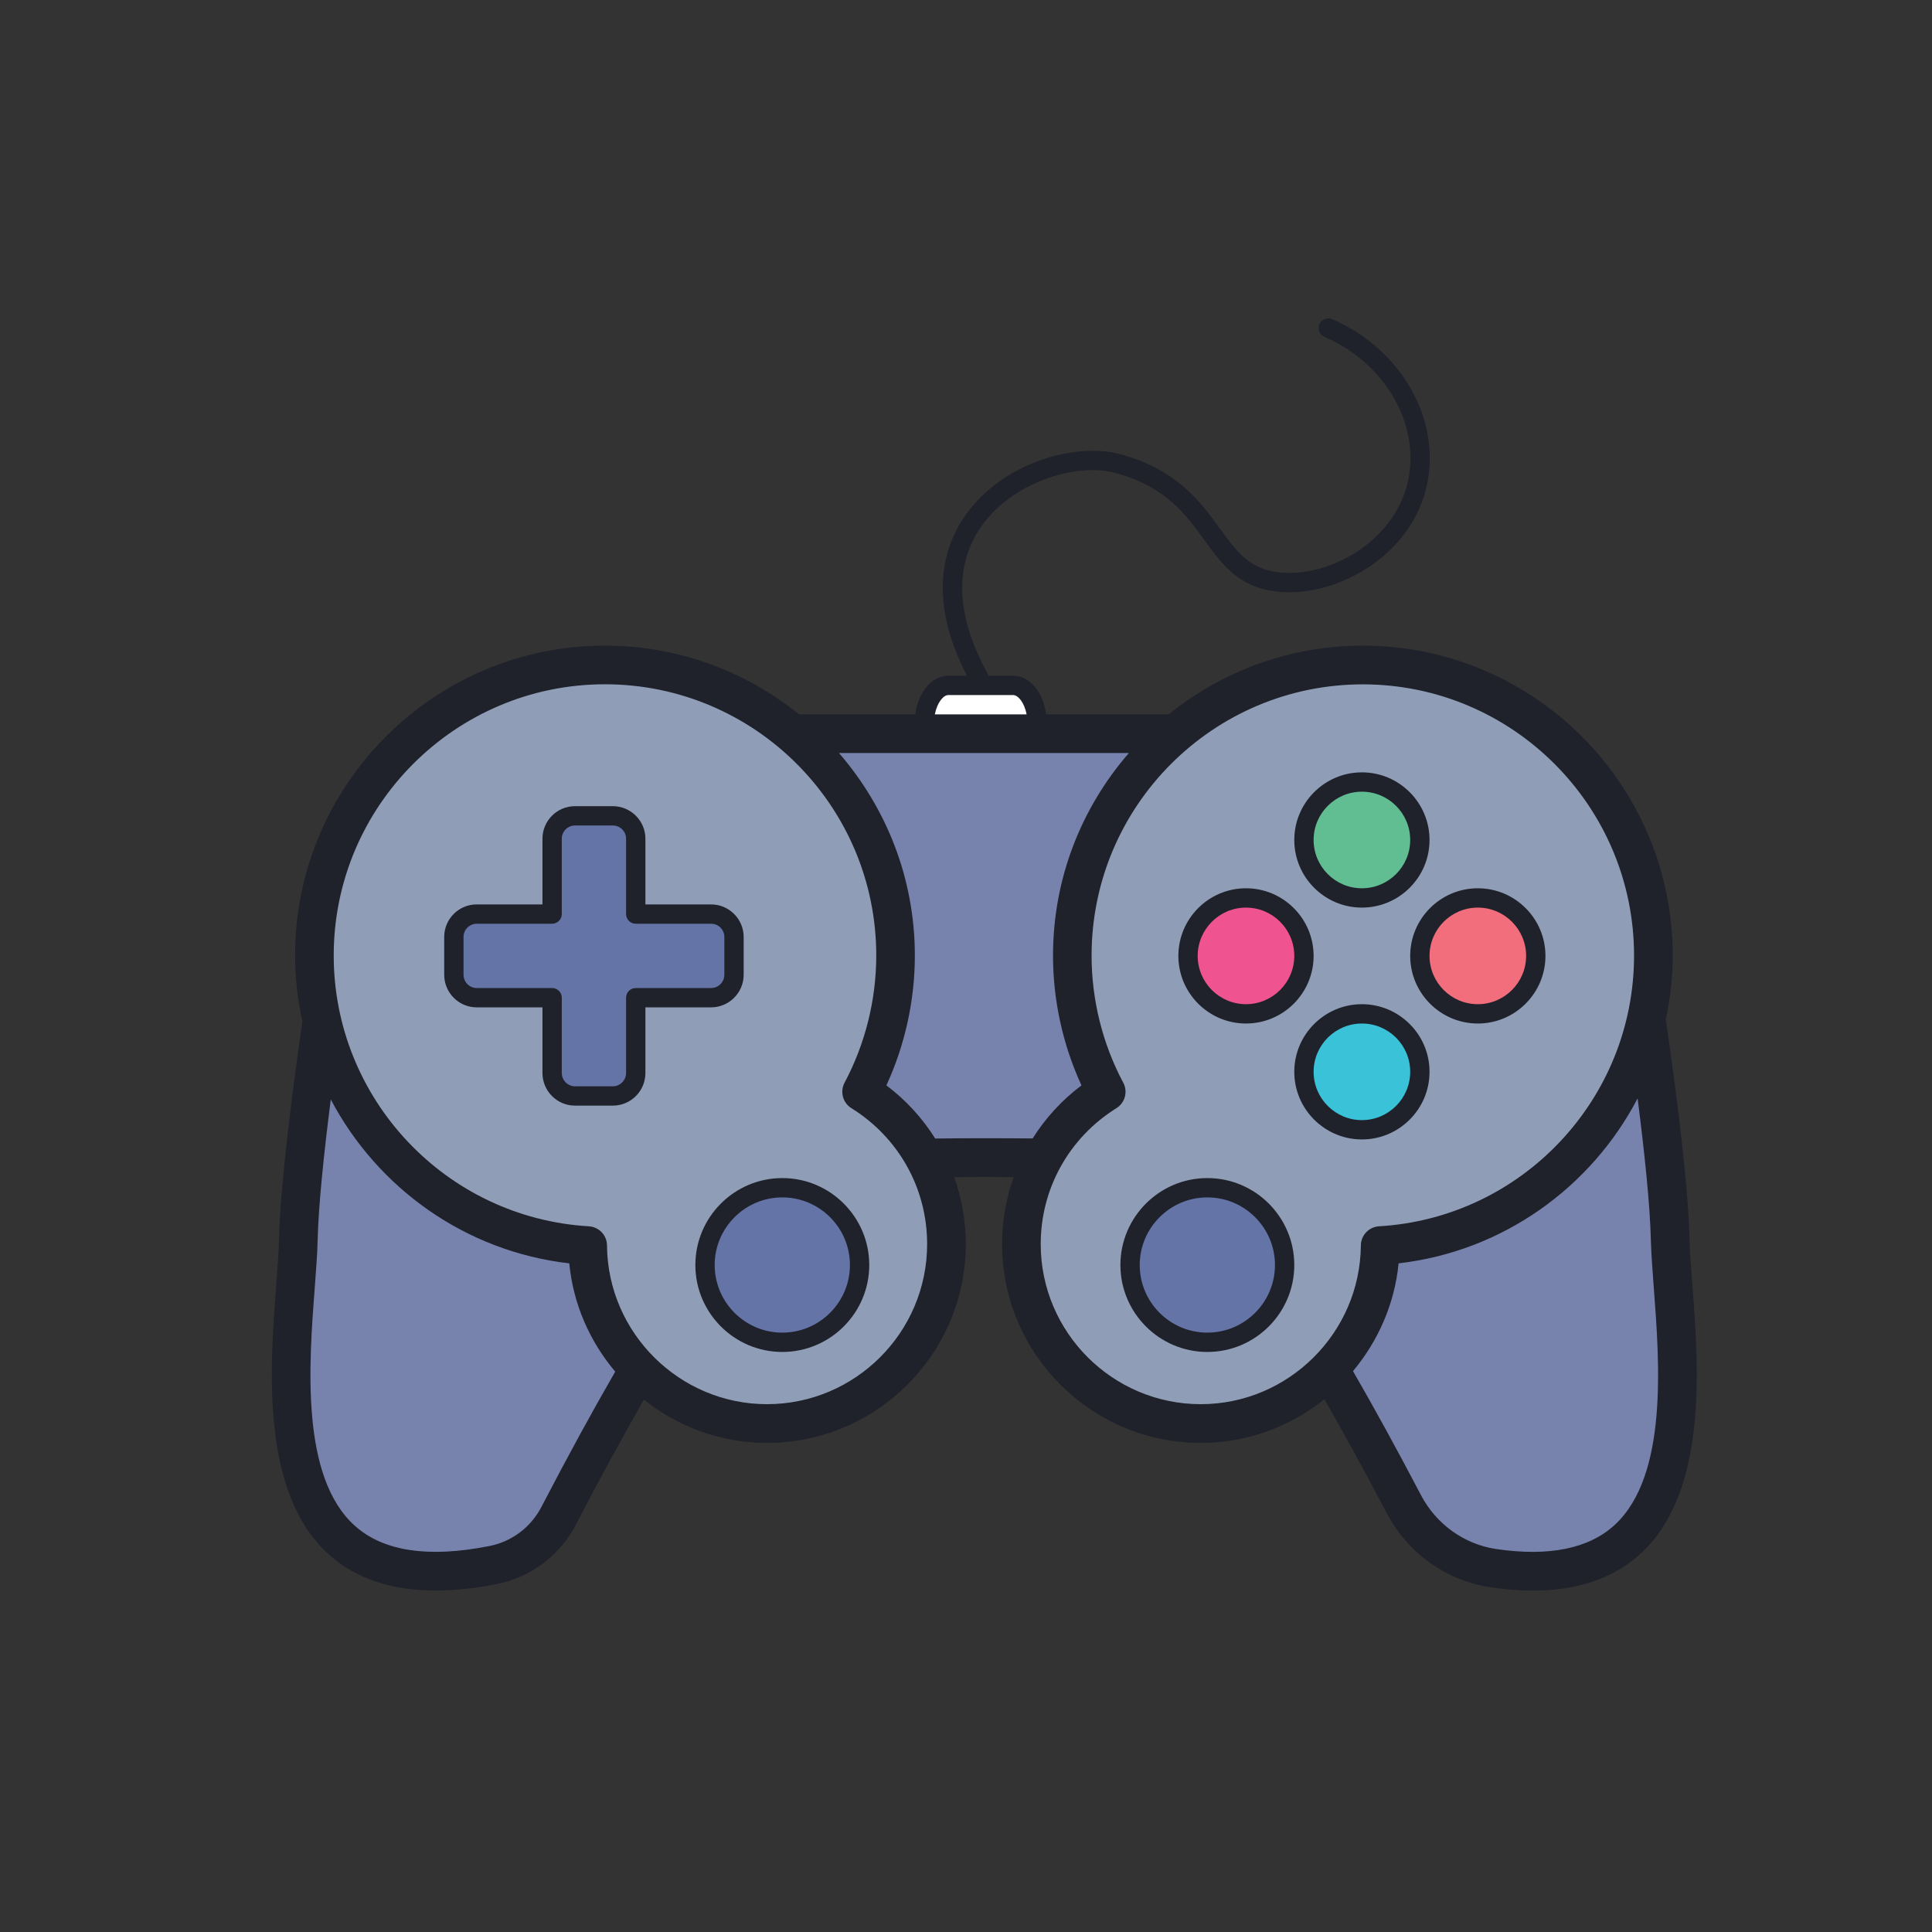 <?xml version="1.0" encoding="UTF-8"?>
<svg xmlns="http://www.w3.org/2000/svg" xmlns:xlink="http://www.w3.org/1999/xlink" width="100pt" height="100pt" viewBox="0 0 100 100" version="1.1">
<rect x="0" y="0" width="100" height="100" fill="#333333" stroke="none"/>
<g id="surface472">
<path style=" stroke:none;fill-rule:nonzero;fill:rgb(46.667%,51.373%,67.843%);fill-opacity:1;" d="M 86.215 64.535 C 86.078 58.852 83.723 45.129 83.723 45.129 C 81.672 42.105 77.016 39.844 71.062 38.336 L 32.535 38.336 C 32.27 38.336 32.203 38.031 32.328 37.875 C 25.441 39.363 19.973 41.781 17.703 45.129 C 17.703 45.129 15.348 58.852 15.207 64.535 C 15.078 69.906 12.113 83.953 25.254 81.371 C 26.73 81.078 27.996 80.137 28.688 78.801 C 31.289 73.789 38.305 60.852 41.543 60.516 C 44.645 60.195 56.777 60.195 59.879 60.516 C 62.996 60.84 69.613 72.84 72.426 78.203 C 73.352 79.973 75.051 81.223 77.023 81.52 C 89.184 83.336 86.344 69.789 86.215 64.535 Z M 86.215 64.535 "/>
<path style=" stroke:none;fill-rule:nonzero;fill:rgb(56.078%,61.961%,71.373%);fill-opacity:1;" d="M 44.363 56.652 C 45.484 54.547 46.117 52.148 46.117 49.598 C 46.117 41.293 39.387 34.559 31.078 34.559 C 22.773 34.559 16.039 41.293 16.039 49.598 C 16.039 57.605 22.293 64.145 30.184 64.609 C 30.223 69.703 34.363 73.82 39.465 73.82 C 44.594 73.82 48.754 69.66 48.754 64.531 C 48.754 61.203 46.996 58.289 44.363 56.652 Z M 85.348 49.598 C 85.348 41.293 78.613 34.559 70.305 34.559 C 62 34.559 55.266 41.293 55.266 49.598 C 55.266 52.148 55.902 54.551 57.023 56.652 C 54.391 58.289 52.633 61.203 52.633 64.531 C 52.633 69.66 56.789 73.82 61.918 73.82 C 67.023 73.82 71.16 69.703 71.203 64.609 C 79.094 64.145 85.348 57.605 85.348 49.598 Z M 85.348 49.598 "/>
<path style=" stroke:none;fill-rule:nonzero;fill:rgb(39.216%,45.49%,65.098%);fill-opacity:1;" d="M 40.492 61.539 C 38.316 61.539 36.555 63.301 36.555 65.477 C 36.555 67.652 38.316 69.414 40.492 69.414 C 42.668 69.414 44.43 67.652 44.43 65.477 C 44.43 63.301 42.668 61.539 40.492 61.539 Z M 62.07 61.539 C 59.898 61.539 58.133 63.301 58.133 65.477 C 58.133 67.652 59.898 69.414 62.07 69.414 C 64.246 69.414 66.012 67.652 66.012 65.477 C 66.012 63.301 64.246 61.539 62.07 61.539 Z M 36.758 47.242 L 32.859 47.242 L 32.859 43.344 C 32.859 42.691 32.324 42.156 31.672 42.156 L 29.715 42.156 C 29.062 42.156 28.531 42.691 28.531 43.344 L 28.531 47.242 L 24.629 47.242 C 23.977 47.242 23.445 47.777 23.445 48.43 L 23.445 50.387 C 23.445 51.039 23.977 51.57 24.629 51.57 L 28.531 51.57 L 28.531 55.473 C 28.531 56.125 29.062 56.656 29.715 56.656 L 31.672 56.656 C 32.324 56.656 32.859 56.125 32.859 55.473 L 32.859 51.57 L 36.758 51.57 C 37.41 51.57 37.945 51.039 37.945 50.387 L 37.945 48.43 C 37.945 47.777 37.41 47.242 36.758 47.242 Z M 36.758 47.242 "/>
<path style=" stroke:none;fill-rule:nonzero;fill:rgb(37.647%,74.51%,57.255%);fill-opacity:1;" d="M 70.426 40.656 C 68.891 40.656 67.645 41.902 67.645 43.438 C 67.645 44.973 68.891 46.219 70.426 46.219 C 71.961 46.219 73.207 44.973 73.207 43.438 C 73.207 41.902 71.961 40.656 70.426 40.656 Z M 70.426 40.656 "/>
<path style=" stroke:none;fill-rule:nonzero;fill:rgb(22.353%,76.078%,84.706%);fill-opacity:1;" d="M 70.426 52.594 C 68.891 52.594 67.645 53.84 67.645 55.375 C 67.645 56.91 68.891 58.156 70.426 58.156 C 71.961 58.156 73.207 56.91 73.207 55.375 C 73.207 53.84 71.961 52.594 70.426 52.594 Z M 70.426 52.594 "/>
<path style=" stroke:none;fill-rule:nonzero;fill:rgb(94.902%,43.137%,48.627%);fill-opacity:1;" d="M 76.395 46.625 C 74.859 46.625 73.613 47.871 73.613 49.406 C 73.613 50.941 74.859 52.188 76.395 52.188 C 77.93 52.188 79.176 50.941 79.176 49.406 C 79.176 47.871 77.93 46.625 76.395 46.625 Z M 76.395 46.625 "/>
<path style=" stroke:none;fill-rule:nonzero;fill:rgb(93.725%,32.549%,56.471%);fill-opacity:1;" d="M 64.457 46.625 C 62.922 46.625 61.676 47.871 61.676 49.406 C 61.676 50.941 62.922 52.188 64.457 52.188 C 65.992 52.188 67.238 50.941 67.238 49.406 C 67.238 47.871 65.992 46.625 64.457 46.625 Z M 64.457 46.625 "/>
<path style=" stroke:none;fill-rule:nonzero;fill:rgb(100%,100%,100%);fill-opacity:1;" d="M 52.32 35.535 L 48.738 35.535 C 48.016 35.535 47.426 36.488 47.426 37.66 L 53.633 37.66 C 53.633 36.488 53.043 35.535 52.32 35.535 Z M 52.32 35.535 "/>
<path style=" stroke:none;fill-rule:nonzero;fill:rgb(12.157%,12.941%,16.863%);fill-opacity:1;" d="M 87.598 66.531 C 87.527 65.637 87.465 64.824 87.449 64.152 C 87.383 61.379 86.809 56.801 86.223 52.77 C 86.449 51.699 86.578 50.594 86.578 49.461 C 86.578 40.613 79.387 33.418 70.539 33.418 C 66.734 33.418 63.242 34.758 60.488 36.977 L 54.148 36.977 C 53.992 35.824 53.301 34.977 52.449 34.977 L 51.164 34.977 C 51.156 34.965 51.156 34.949 51.152 34.934 C 48.961 30.988 49.84 28.445 50.965 27.012 C 52.645 24.859 55.809 23.961 57.707 24.473 C 60.32 25.176 61.34 26.578 62.328 27.938 C 63.305 29.285 64.23 30.559 66.488 30.648 C 69.328 30.781 72.91 28.773 73.797 25.355 C 74.695 21.891 72.613 18.094 68.949 16.52 C 68.695 16.41 68.402 16.527 68.289 16.781 C 68.184 17.031 68.301 17.328 68.555 17.438 C 71.766 18.816 73.605 22.113 72.828 25.102 C 72.062 28.039 68.941 29.758 66.527 29.652 C 64.754 29.578 64.074 28.645 63.137 27.352 C 62.148 25.992 60.922 24.301 57.965 23.504 C 55.766 22.914 52.164 23.852 50.176 26.395 C 48.91 28.012 47.902 30.801 50.047 34.977 L 49.078 34.977 C 48.223 34.977 47.531 35.824 47.375 36.977 L 41.363 36.977 C 38.609 34.758 35.117 33.418 31.312 33.418 C 22.469 33.418 15.273 40.613 15.273 49.461 C 15.273 50.629 15.414 51.77 15.652 52.871 C 15.074 56.879 14.512 61.402 14.441 64.152 C 14.426 64.824 14.363 65.637 14.297 66.531 C 13.969 70.824 13.477 77.312 17.059 80.492 C 19.027 82.234 21.941 82.738 25.719 81.988 C 27.484 81.637 28.973 80.516 29.809 78.91 C 31.066 76.484 32.238 74.352 33.328 72.445 C 35.086 73.844 37.301 74.684 39.699 74.684 C 45.371 74.684 49.988 70.066 49.988 64.395 C 49.988 63.188 49.777 62.02 49.387 60.926 C 50.41 60.918 51.445 60.918 52.469 60.926 C 52.078 62.02 51.867 63.191 51.867 64.395 C 51.867 70.066 56.48 74.684 62.152 74.684 C 64.566 74.684 66.789 73.832 68.551 72.426 C 69.555 74.18 70.629 76.125 71.773 78.312 C 72.859 80.383 74.863 81.82 77.141 82.156 C 77.91 82.27 78.645 82.328 79.34 82.328 C 81.684 82.328 83.566 81.676 84.957 80.379 C 88.406 77.164 87.918 70.766 87.598 66.531 Z M 49.078 35.977 L 52.449 35.977 C 52.688 35.977 53.02 36.352 53.137 36.977 L 48.387 36.977 C 48.508 36.352 48.836 35.977 49.078 35.977 Z M 28.031 77.984 C 27.48 79.051 26.496 79.793 25.328 80.023 C 22.195 80.645 19.859 80.301 18.387 78.992 C 15.543 76.473 15.992 70.582 16.289 66.684 C 16.359 65.746 16.426 64.902 16.441 64.199 C 16.484 62.383 16.766 59.695 17.121 56.906 C 19.527 61.477 24.07 64.773 29.465 65.391 C 29.672 67.516 30.535 69.445 31.844 70.996 C 30.652 73.062 29.383 75.383 28.031 77.984 Z M 39.699 72.68 C 35.172 72.68 31.453 68.992 31.418 64.461 C 31.414 63.934 31 63.504 30.477 63.473 C 23.074 63.035 17.273 56.879 17.273 49.457 C 17.273 41.719 23.57 35.418 31.312 35.418 C 39.055 35.418 45.355 41.715 45.355 49.457 C 45.355 51.75 44.785 54.027 43.715 56.039 C 43.469 56.504 43.621 57.082 44.07 57.359 C 46.523 58.887 47.988 61.516 47.988 64.391 C 47.988 68.961 44.27 72.68 39.699 72.68 Z M 50.945 58.914 C 50.086 58.914 49.238 58.918 48.406 58.93 C 47.746 57.879 46.898 56.945 45.879 56.18 C 46.844 54.082 47.352 51.777 47.352 49.461 C 47.352 45.449 45.863 41.793 43.426 38.977 L 58.43 38.977 C 55.988 41.789 54.504 45.449 54.504 49.461 C 54.504 51.777 55.012 54.082 55.977 56.18 C 54.957 56.945 54.109 57.879 53.449 58.926 C 52.625 58.918 51.793 58.914 50.945 58.914 Z M 62.152 72.68 C 57.586 72.68 53.867 68.961 53.867 64.395 C 53.867 61.52 55.332 58.891 57.785 57.359 C 58.23 57.082 58.387 56.508 58.141 56.043 C 57.066 54.027 56.5 51.75 56.5 49.461 C 56.5 41.719 62.797 35.422 70.539 35.422 C 78.281 35.422 84.578 41.719 84.578 49.461 C 84.578 56.883 78.781 63.035 71.379 63.473 C 70.855 63.504 70.441 63.938 70.438 64.465 C 70.398 68.992 66.684 72.68 62.152 72.68 Z M 83.594 78.914 C 82.258 80.156 80.184 80.582 77.43 80.176 C 75.785 79.93 74.332 78.887 73.547 77.383 C 72.254 74.918 71.094 72.809 70.031 70.969 C 71.324 69.422 72.184 67.5 72.391 65.391 C 77.805 64.766 82.363 61.449 84.762 56.852 C 85.121 59.66 85.406 62.367 85.449 64.199 C 85.469 64.902 85.531 65.746 85.602 66.684 C 85.895 70.535 86.34 76.355 83.594 78.914 Z M 83.594 78.914 "/>
<path style=" stroke:none;fill-rule:nonzero;fill:rgb(12.157%,12.941%,16.863%);fill-opacity:1;" d="M 40.492 60.977 C 38.012 60.977 35.992 62.996 35.992 65.477 C 35.992 67.957 38.012 69.977 40.492 69.977 C 42.973 69.977 44.992 67.957 44.992 65.477 C 44.992 62.996 42.973 60.977 40.492 60.977 Z M 40.492 68.977 C 38.562 68.977 36.992 67.406 36.992 65.477 C 36.992 63.547 38.562 61.977 40.492 61.977 C 42.422 61.977 43.992 63.547 43.992 65.477 C 43.992 67.406 42.422 68.977 40.492 68.977 Z M 62.492 60.977 C 60.012 60.977 57.992 62.996 57.992 65.477 C 57.992 67.957 60.012 69.977 62.492 69.977 C 64.973 69.977 66.992 67.957 66.992 65.477 C 66.992 62.996 64.973 60.977 62.492 60.977 Z M 62.492 68.977 C 60.562 68.977 58.992 67.406 58.992 65.477 C 58.992 63.547 60.562 61.977 62.492 61.977 C 64.422 61.977 65.992 63.547 65.992 65.477 C 65.992 67.406 64.422 68.977 62.492 68.977 Z M 70.492 46.977 C 72.422 46.977 73.992 45.406 73.992 43.477 C 73.992 41.547 72.422 39.977 70.492 39.977 C 68.562 39.977 66.992 41.547 66.992 43.477 C 66.992 45.406 68.562 46.977 70.492 46.977 Z M 70.492 40.977 C 71.871 40.977 72.992 42.098 72.992 43.477 C 72.992 44.855 71.871 45.977 70.492 45.977 C 69.113 45.977 67.992 44.855 67.992 43.477 C 67.992 42.098 69.113 40.977 70.492 40.977 Z M 73.992 55.477 C 73.992 53.547 72.422 51.977 70.492 51.977 C 68.562 51.977 66.992 53.547 66.992 55.477 C 66.992 57.406 68.562 58.977 70.492 58.977 C 72.422 58.977 73.992 57.406 73.992 55.477 Z M 67.992 55.477 C 67.992 54.098 69.113 52.977 70.492 52.977 C 71.871 52.977 72.992 54.098 72.992 55.477 C 72.992 56.855 71.871 57.977 70.492 57.977 C 69.113 57.977 67.992 56.855 67.992 55.477 Z M 76.492 52.977 C 78.422 52.977 79.992 51.406 79.992 49.477 C 79.992 47.547 78.422 45.977 76.492 45.977 C 74.562 45.977 72.992 47.547 72.992 49.477 C 72.992 51.406 74.562 52.977 76.492 52.977 Z M 76.492 46.977 C 77.871 46.977 78.992 48.098 78.992 49.477 C 78.992 50.855 77.871 51.977 76.492 51.977 C 75.113 51.977 73.992 50.855 73.992 49.477 C 73.992 48.098 75.113 46.977 76.492 46.977 Z M 64.492 52.977 C 66.422 52.977 67.992 51.406 67.992 49.477 C 67.992 47.547 66.422 45.977 64.492 45.977 C 62.562 45.977 60.992 47.547 60.992 49.477 C 60.992 51.406 62.562 52.977 64.492 52.977 Z M 64.492 46.977 C 65.871 46.977 66.992 48.098 66.992 49.477 C 66.992 50.855 65.871 51.977 64.492 51.977 C 63.113 51.977 61.992 50.855 61.992 49.477 C 61.992 48.098 63.113 46.977 64.492 46.977 Z M 38.492 50.453 L 38.492 48.496 C 38.492 47.57 37.734 46.812 36.805 46.812 L 33.406 46.812 L 33.406 43.41 C 33.406 42.484 32.648 41.727 31.719 41.727 L 29.762 41.727 C 28.836 41.727 28.078 42.48 28.078 43.41 L 28.078 46.812 L 24.676 46.812 C 23.746 46.812 22.992 47.566 22.992 48.496 L 22.992 50.453 C 22.992 51.383 23.746 52.141 24.676 52.141 L 28.078 52.141 L 28.078 55.539 C 28.078 56.469 28.832 57.227 29.762 57.227 L 31.719 57.227 C 32.648 57.227 33.406 56.473 33.406 55.539 L 33.406 52.141 L 36.805 52.141 C 37.734 52.141 38.492 51.383 38.492 50.453 Z M 32.906 51.141 C 32.629 51.141 32.406 51.363 32.406 51.641 L 32.406 55.539 C 32.406 55.918 32.098 56.227 31.719 56.227 L 29.762 56.227 C 29.387 56.227 29.078 55.918 29.078 55.539 L 29.078 51.641 C 29.078 51.363 28.852 51.141 28.578 51.141 L 24.676 51.141 C 24.301 51.141 23.992 50.832 23.992 50.453 L 23.992 48.496 C 23.992 48.117 24.301 47.812 24.676 47.812 L 28.578 47.812 C 28.852 47.812 29.078 47.586 29.078 47.312 L 29.078 43.41 C 29.078 43.031 29.387 42.727 29.762 42.727 L 31.719 42.727 C 32.098 42.727 32.406 43.031 32.406 43.41 L 32.406 47.312 C 32.406 47.586 32.629 47.812 32.906 47.812 L 36.805 47.812 C 37.184 47.812 37.492 48.117 37.492 48.496 L 37.492 50.453 C 37.492 50.832 37.184 51.141 36.805 51.141 Z M 32.906 51.141 "/>
</g>
</svg>

